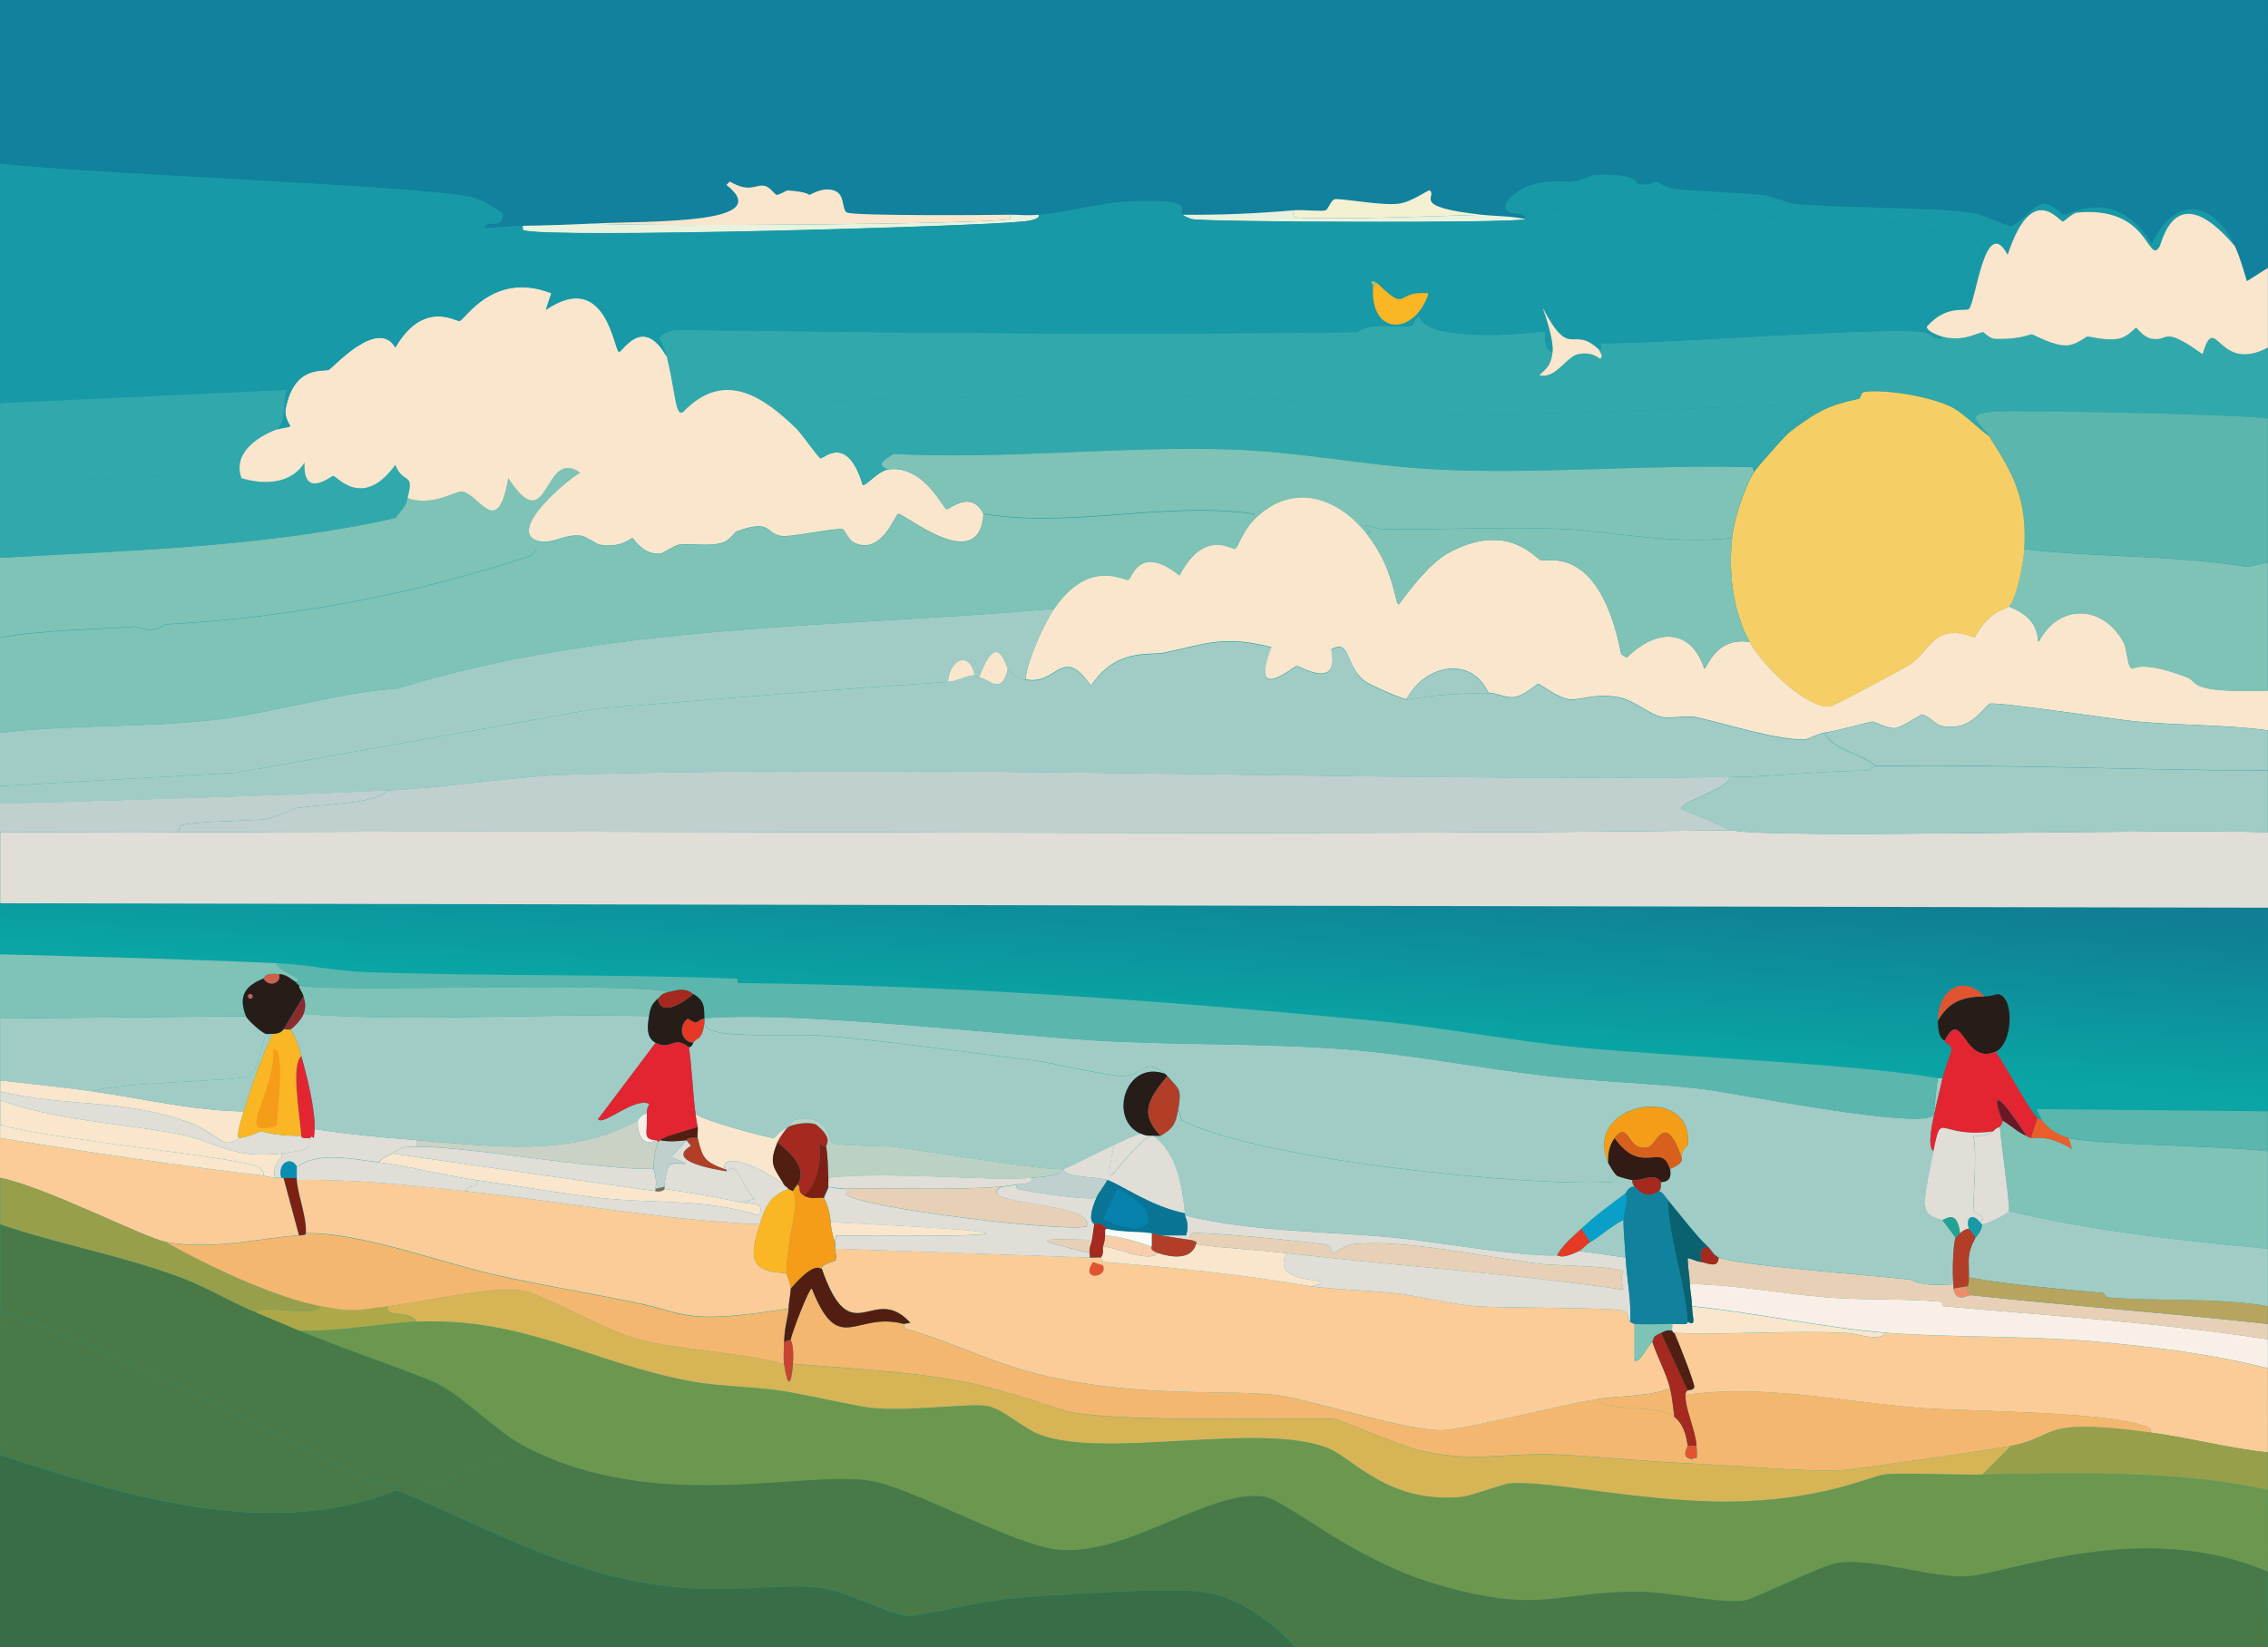 <?xml version="1.0" encoding="UTF-8"?>
<svg id="Ebene_2" data-name="Ebene 2" xmlns="http://www.w3.org/2000/svg" xmlns:xlink="http://www.w3.org/1999/xlink" viewBox="0 0 230.06 167.15"><rect x="0" y="0" width="230.06" height="167.15" fill="#333333" stroke="none"/>
  <defs>
    <style>
      .cls-1 {
        fill: #cad1c5;
      }

      .cls-1, .cls-2, .cls-3, .cls-4, .cls-5, .cls-6, .cls-7, .cls-8, .cls-9, .cls-10, .cls-11, .cls-12, .cls-13, .cls-14, .cls-15, .cls-16, .cls-17, .cls-18, .cls-19, .cls-20, .cls-21, .cls-22, .cls-23, .cls-24, .cls-25, .cls-26, .cls-27, .cls-28, .cls-29, .cls-30, .cls-31, .cls-32, .cls-33, .cls-34, .cls-35, .cls-36, .cls-37, .cls-38, .cls-39, .cls-40, .cls-41, .cls-42, .cls-43, .cls-44, .cls-45, .cls-46, .cls-47, .cls-48, .cls-49, .cls-50, .cls-51, .cls-52, .cls-53, .cls-54, .cls-55, .cls-56 {
        stroke-width: 0px;
      }

      .cls-2 {
        fill: #979f4b;
      }

      .cls-3 {
        fill: #22a392;
      }

      .cls-4 {
        fill: #7fc2b6;
      }

      .cls-5 {
        fill: #487947;
      }

      .cls-6 {
        fill: #8c2a2e;
      }

      .cls-7 {
        fill: #a3be79;
      }

      .cls-8 {
        fill: #fab624;
      }

      .cls-9 {
        fill: #6a1826;
      }

      .cls-10 {
        fill: #a1ccc5;
      }

      .cls-11 {
        fill: #341a14;
      }

      .cls-12 {
        fill: #e53926;
      }

      .cls-13 {
        fill: #f9fbf7;
      }

      .cls-14 {
        fill: #f9efe7;
      }

      .cls-15 {
        fill: #a5291e;
      }

      .cls-16 {
        fill: #aea847;
      }

      .cls-17 {
        fill: #d7b455;
      }

      .cls-18 {
        fill: #f59c19;
      }

      .cls-19 {
        fill: #d95f1c;
      }

      .cls-20 {
        fill: #5bb6ae;
      }

      .cls-21 {
        fill: #b23e27;
      }

      .cls-22 {
        fill: #f18c69;
      }

      .cls-23 {
        fill: #eb5e2a;
      }

      .cls-24 {
        fill: #12819d;
      }

      .cls-25 {
        fill: #bb6161;
      }

      .cls-26 {
        fill: #f5cf65;
      }

      .cls-27 {
        fill: #c74432;
      }

      .cls-28 {
        fill: #f9e6cd;
      }

      .cls-29 {
        fill: #f4f0d2;
      }

      .cls-30 {
        fill: #0a9fc9;
      }

      .cls-31 {
        fill: #e05530;
      }

      .cls-32 {
        fill: #fbcc97;
      }

      .cls-33 {
        fill: #1899a7;
      }

      .cls-34 {
        fill: #271d18;
      }

      .cls-35 {
        fill: url(#Unbenannter_Verlauf_657);
      }

      .cls-36 {
        fill: #0a616f;
      }

      .cls-37 {
        fill: #31a8ab;
      }

      .cls-38 {
        fill: #e22531;
      }

      .cls-39 {
        fill: #521e12;
      }

      .cls-40 {
        fill: #0682ad;
      }

      .cls-41 {
        fill: #bbd1c3;
      }

      .cls-42 {
        fill: #097495;
      }

      .cls-43 {
        fill: #e1ddd7;
      }

      .cls-44 {
        fill: #0b8db2;
      }

      .cls-45 {
        fill: #e8d0b6;
      }

      .cls-46 {
        fill: #7e1f13;
      }

      .cls-47 {
        fill: #b6a45f;
      }

      .cls-48 {
        fill: #846658;
      }

      .cls-49 {
        fill: #386e47;
      }

      .cls-50 {
        fill: #e8f2de;
      }

      .cls-51 {
        fill: #cc6048;
      }

      .cls-52 {
        fill: #6c974e;
      }

      .cls-53 {
        fill: #f4b770;
      }

      .cls-54 {
        fill: #bfd0ce;
      }

      .cls-55 {
        fill: #f8cdac;
      }

      .cls-56 {
        fill: url(#Unbenannter_Verlauf_657-2);
      }
    </style>
    <linearGradient id="Unbenannter_Verlauf_657" data-name="Unbenannter Verlauf 657" x1="116.22" y1="-379.95" x2="115.01" y2="-362.47" gradientTransform="translate(-.05 2842.92) scale(1 7.59)" gradientUnits="userSpaceOnUse">
      <stop offset="0" stop-color="#107e94"/>
      <stop offset="1" stop-color="#0aa5a4"/>
    </linearGradient>
    <linearGradient id="Unbenannter_Verlauf_657-2" data-name="Unbenannter Verlauf 657" x1="116.14" y1="86.17" x2="114.93" y2="103.65" gradientTransform="matrix(1,0,0,1,0,0)" xlink:href="#Unbenannter_Verlauf_657"/>
  </defs>
  <g id="Ebene_1-2" data-name="Ebene 1">
    <g>
      <g id="Background">
        <rect class="cls-35" width="230.06" height="167.15"/>
        <path class="cls-56" d="M230.05,92.11c0,6.89,0,13.78,0,20.67l-23.48-.22c.18.28.4.89.56,1.12-.12-.03-.43-.21-.45-.22-.95-.95-3.12-5.16-4.27-6.74,1.71-.74,1.96-5.42.34-5.84-.23-.06-.61.21-1.46.22-2.25-2.29-4.7-.68-4.72,2.47-.01,1.95.64,1.92.67,2.02.21.61.65.18.67,1.01,0,.15-.78,2.16-.9,2.81-.15-.01-.31.03-.45,0-7.58-1.45-27.08-2.22-36.51-3.15-6.89-.68-13.77-2.04-20.67-2.7-21.45-2.04-42.91-3.62-64.47-3.82-.17,0-.05-.44-.22-.45-12.59-.49-25.16-.22-37.74-.67-2.94-.11-5.94-.77-8.87-.9-9.36-.42-18.72-.65-28.08-.9,0-1.72,0-3.44,0-5.17q115.02.22,230.04.45Z"/>
        <path class="cls-52" d="M201.07,149.62c9.36-.17,19.92-.45,28.98,1.57-.01,2.77.03,5.54,0,8.31-12.67-5.46-26.2.15-30.44.45-3.5.25-9.44-1.88-13.25-1.35-1.56.22-8.46,3.68-9.44,3.82-2.43.33-7.66-.88-10.56-.9-8.73-.06-10.14,2.45-21.12-.9-8.33-2.54-14.88-8.47-17.07-8.76-5.58-.75-13.87,6.12-20.89,5.39-4.42-.46-14.74-6.25-18.87-6.96-6.85-1.18-21.72,3.38-34.93-3.37-3.08-1.57-6.08-4.93-9.1-6.51-1.52-.8-9.42-3.47-14.04-5.39,4,.15,7.94-.72,11.91-.9,10.95-.48,17.74,4.18,27.97,6.07,2.52.46,6.16.53,8.76.9,2.62.37,8.02,1.67,9.66,1.8,4,.32,9.66-.52,11.46-.22,1.65.27,3.69,2.29,5.39,2.92,6.75,2.51,22.31-1.36,29.2,1.35,2.56,1.01,6.16,5.73,13.7,4.94.76-.08,4.1-1.28,4.72-1.35,3.95-.4,14.59,2.19,24.04,1.8,8.19-.34,12.69-2.53,13.93-2.7,1.65-.22,7.18.05,10,0Z"/>
        <path class="cls-5" d="M230.05,159.5c-.03,2.55.02,5.09,0,7.64-32.87.01-65.75-.01-98.62,0-2.37-2.6-5.76-5.1-9.32-5.62-3.43-.49-15.45.3-19.54.67-2.85.26-9.81,1.82-10.33,1.8-1.78-.07-6.29-2.6-9.21-2.92-4.6-.51-9.53.88-17.52-.45-8.48-1.41-16.32-5.61-24.15-8.99l12.13-4.72c13.21,6.75,28.09,2.19,34.93,3.37,4.13.71,14.45,6.51,18.87,6.96,7.03.73,15.31-6.14,20.89-5.39,2.2.29,8.74,6.22,17.07,8.76,10.98,3.35,12.39.84,21.12.9,2.9.02,8.13,1.23,10.56.9.98-.13,7.87-3.6,9.44-3.82,3.81-.54,9.75,1.6,13.25,1.35,4.24-.3,17.77-5.91,30.44-.45Z"/>
        <path class="cls-49" d="M40.22,151.19c.36.15.77.3,1.12.45,7.83,3.37,15.67,7.58,24.15,8.99,8,1.32,12.92-.06,17.52.45,2.92.32,7.43,2.86,9.21,2.92.53.02,7.48-1.54,10.33-1.8,4.09-.37,16.11-1.17,19.54-.67,3.56.51,6.96,3.02,9.32,5.62-43.81.02-87.61-.01-131.42,0-.02-6.51.03-13.03,0-19.54,12.55,4.11,27.32,8.81,40.21,3.59Z"/>
        <path class="cls-5" d="M26.07,133.22c1.42.57,2.85,1.21,4.27,1.8,4.62,1.92,12.52,4.59,14.04,5.39,3.01,1.59,6.02,4.94,9.1,6.51l-12.13,4.72c-.36-.15-.77-.29-1.12-.45-.03-.01.09-.36-.11-.45-.1-.05-.43.36-2.25-.45-12.7-5.66-24.67-12.87-37.85-17.3,0-2.92,0-5.84,0-8.76,5.98,2.04,12.4,3.18,18.31,5.39,2.66.99,5.11,2.53,7.75,3.59Z"/>
        <path class="cls-32" d="M191.41,135.24c6.26.5,14.21.27,21.23.9,5.84.53,11.74,1.25,17.41,2.7,0,2.85.01,5.69,0,8.54-4.01-.43-7.92-1.48-11.91-2.02,0-.16.07-.35-.11-.45-3.15-1.71-18.3-1.68-22.91-2.02-8.03-.59-15.99-2.49-24.15-1.35.05-.5.19-.33.22-.45.01-.04.6.02.67-.34.07-.34-1.67-4.74-2.02-5.5,5.78.22,11.64-.27,17.41,0,1.29.06,3.12.94,4.16,0Z"/>
        <path class="cls-5" d="M40.22,151.19c-12.89,5.22-27.66.51-40.21-3.59-.02-4.87,0-9.73,0-14.6,13.18,4.43,25.16,11.64,37.85,17.3,1.82.81,2.14.4,2.25.45.2.09.08.44.11.45Z"/>
        <path class="cls-4" d="M205.56,115.25s-.1.03.45.22c.33.12,1.6-.47,4.16,1.12l-.34-1.12c3.02.72,15.52.76,20.22,1.35,0,3.29,0,6.59,0,9.88-8.81-.8-17.66-1.78-26.28-3.82.17-.5-.85-7.19-.9-8.54,0-.21.33-.3.22-.67.77.41,1.71,1.32,2.47,1.57Z"/>
        <path class="cls-10" d="M230.05,126.7c0,1.95,0,3.89,0,5.84-5.08-.92-11.2-.45-16.29-.9-.1,0-.35-.44-.45-.45-4.51-.42-9.08-.78-13.59-1.57.03-1.93-.25-2.27.67-4.04.07-.13.6-.55.67-1.35.34.06,2.59-1.01,2.7-1.35,8.63,2.04,17.47,3.02,26.28,3.82Z"/>
        <path class="cls-32" d="M26.74,119.29c.35.04.6.17,1.12.22.22.02.45,0,.67,0,.07,0,.15,0,.22,0l1.57,5.84c-3.1.11-8.65,1.57-13.48.67-2.22-.41-12.2-5.58-16.85-6.51,0-1.35,0-2.7,0-4.04,8.9,1.42,17.78,2.77,26.73,3.82Z"/>
        <path class="cls-10" d="M24.95,103.11c.16.41,1.63,1.69,2.02,1.8-.39,1.01-.82,3.7-1.68,4.27-.79.53-13.6.61-15.84,1.57-3.13-.44-6.29-.77-9.44-1.12,0-2.1,0-4.19,0-6.29l24.94-.22Z"/>
        <path class="cls-4" d="M28.09,97.72c-.05.49,1.3,1.04,2.13,1.57.25.16-.24.37-.11.45-.66-.41-.95-.81-1.8-.9-1.64-.17-1.49.42-1.57.45-1.78.7-2.64,1.69-1.8,3.82L0,103.34c0-2.17,0-4.34,0-6.51,9.36.25,18.73.48,28.08.9Z"/>
        <path class="cls-14" d="M230.05,135.91c0,.97,0,1.95,0,2.92-5.67-1.45-11.57-2.17-17.41-2.7-7.02-.63-14.97-.4-21.23-.9-6.28-.5-13.39-2.06-19.77-2.7-.02-.79-.19-1.48-.22-2.25,4.63.07,9.21.97,13.82,1.35,3.8.31,7.83.1,11.68.45.18.02.05.43.22.45,10.99.99,22,1.67,32.91,3.37Z"/>
        <path class="cls-2" d="M218.14,145.35c3.99.54,7.9,1.59,11.91,2.02,0,1.27,0,2.55,0,3.82-9.06-2.02-19.62-1.74-28.98-1.57l2.92-2.92c4.94-.96,2.65-2.91,14.15-1.35Z"/>
        <path class="cls-45" d="M172.54,128.05c.62.07,1.75.73,1.8-.45,1.81.8,15.98,1.83,19.43,2.25.22.03,1.08.75,4.38.45.02.14-.01.3,0,.45.32,1.53,1.37.63,1.8.67,10.02,1.09,20.08,1.81,30.1,2.92,0,.52,0,1.05,0,1.57-10.92-1.7-21.92-2.38-32.91-3.37-.18-.02-.05-.43-.22-.45-3.85-.35-7.88-.14-11.68-.45-4.61-.37-9.18-1.27-13.82-1.35-.04-.88-.2-1.71-.22-2.58.09-.16.76.27,1.35.34Z"/>
        <path class="cls-2" d="M16.86,126.03c4.17,2.4,11.13,5.68,15.73,6.51-.73,1.27-6.11-.33-6.51.67-2.64-1.06-5.09-2.6-7.75-3.59-5.91-2.21-12.33-3.35-18.31-5.39,0-1.57,0-3.15,0-4.72,4.65.93,14.63,6.1,16.85,6.51Z"/>
        <path class="cls-20" d="M230.05,112.77c0,1.35,0,2.7,0,4.04-4.7-.59-17.2-.63-20.22-1.35-1.03-.24-2.08-.93-2.7-1.8-.16-.23-.38-.85-.56-1.12l23.48.22Z"/>
        <path class="cls-28" d="M28.54,117.04c.34.54-.92.56-.67,2.47-.52-.06-.78-.18-1.12-.22.08-.32-.34-.8-.56-.9-2.15-1-21.42-2.81-26.17-4.27,0-.82,0-1.65,0-2.47,5.81,2.03,11.9,2.29,17.86,3.37,4.07.74,5.49,2.61,10.67,2.02Z"/>
        <path class="cls-43" d="M24.27,115.47c1.47-.24,2.02-.67,2.13-.67.22-.02,1.51.48,4.16.45.05,0-.13.34.9.22-.4.71.96,1.13-2.92,1.57-5.18.59-6.6-1.28-10.67-2.02-5.96-1.08-12.05-1.34-17.86-3.37,0-.3,0-.6,0-.9,7.12,1.65,12.12.66,19.21,3.15,1.33.47,3.39,1.98,3.59,2.02.74.14,1.38-.44,1.46-.45Z"/>
        <path class="cls-47" d="M230.05,132.54c0,.6,0,1.2,0,1.8-10.02-1.11-20.08-1.84-30.1-2.92-.22-.4-.46.01-.45-.9,0-.05.21.26.22-.9,4.51.8,9.08,1.16,13.59,1.57.1,0,.35.44.45.45,5.09.45,11.21-.03,16.29.9Z"/>
        <path class="cls-28" d="M9.45,110.75c5.07.71,10.17,1.95,15.28,2.02-.32,1.04-.81,2.6-.45,2.7-.08.01-.72.59-1.46.45-.2-.04-2.26-1.55-3.59-2.02-7.08-2.49-12.09-1.5-19.21-3.15,0-.37,0-.75,0-1.12,3.14.36,6.31.68,9.44,1.12Z"/>
        <path class="cls-28" d="M26.74,119.29c-8.95-1.05-17.84-2.4-26.73-3.82,0-.45,0-.9,0-1.35,4.75,1.45,24.02,3.27,26.17,4.27.22.1.64.58.56.9Z"/>
        <path class="cls-10" d="M196.58,109.4c.14.03.3-.01.45,0-.41,2.16-1.87,6.78-.9,7.41-1.26,6.11-1.28,6.34.9,6.96l1.35,1.8c-.29.71-.35,3.92-.22,4.72-3.3.3-4.16-.42-4.38-.45-3.46-.41-17.62-1.45-19.43-2.25-.54-.24-.73-.77-1.12-1.12-1.05-.93-2.93-3.4-4.04-4.72-.27-.32-.46-.75-.9-.9.28-.2.16-.81.22-.9.06-.08,1.19.13.9-1.35,1.74-.71,1.08-1.25,1.12-1.35.48-1.16.67-.95.67-1.01.76-6.41-10.7-4.46-8.09,1.68.13.31.69,1.21.9,1.35.17.33-.51.67-.56.67-8.11.47-35.53-2.16-43.58-6.29l-.34-1.12c.35-2.09.12-1.97-1.12-3.37-.03-.03-.21-.21-.22-.22-2.05-1.67-2.29,0-3.93.22-1.34.19-7.39-1.33-9.44-1.57-6.46-.78-14.65-1.95-20.89-2.47-4.48-.38-12.44.52-12.47-1.35.02-.15,0-.3,0-.45,9.14-.78,29.37,1.62,39.65,2.25,8.44.51,16.96.24,25.39.9,6.83.53,13.64,1.92,20.44,2.7,5.28.6,10.69.72,15.95,1.35,2.71.32,22.51,4.25,23.25,2.58.08-.17.23-2.83.45-3.71Z"/>
        <path class="cls-20" d="M196.58,109.4c-.22.88-.37,3.54-.45,3.71-.74,1.67-20.54-2.26-23.25-2.58-5.26-.63-10.67-.75-15.95-1.35-6.81-.77-13.61-2.17-20.44-2.7-8.42-.65-16.95-.39-25.39-.9-10.28-.62-30.51-3.03-39.65-2.25-.03-1.14.04-1.78-1.12-2.47-.82-.67-1.56-.45-2.47-.22-4.83-1.05-35.81.11-37.52-.67-.31-.14-.21-.22-.22-.22-.13-.08.36-.29.11-.45-.83-.54-2.18-1.08-2.13-1.57,2.94.13,5.93.79,8.87.9,12.58.45,25.15.19,37.74.67.17,0,.05.44.22.45,21.57.2,43.02,1.78,64.47,3.82,6.9.66,13.77,2.02,20.67,2.7,9.43.93,28.93,1.7,36.51,3.15Z"/>
        <path class="cls-17" d="M79.54,138.38c.36,2.36.7,2.44.9,0,5.71.49,11.54.75,17.19,1.8,4.56.85,9.91,2.92,11.23,3.15,6.65,1.12,24.56.41,26.51.67.76.1,6.65,2.7,8.54,3.15,5.67,1.35,8.68.2,14.15.45,4.54.21,9.02.73,13.59.9,4.63.17,11.28.88,15.16.67,1.35-.07,15.14-2.08,17.19-2.47l-2.92,2.92c-2.81.05-8.34-.22-10,0-1.24.17-5.74,2.35-13.93,2.7-9.45.4-20.09-2.2-24.04-1.8-.61.06-3.95,1.27-4.72,1.35-7.54.79-11.14-3.93-13.7-4.94-6.89-2.71-22.46,1.16-29.2-1.35-1.7-.63-3.74-2.65-5.39-2.92-1.8-.3-7.46.54-11.46.22-1.64-.13-7.04-1.43-9.66-1.8-2.6-.37-6.25-.44-8.76-.9-10.23-1.88-17.02-6.55-27.97-6.07-.67-1.24-3.23-.32-2.92-1.57,3.78-.44,10.24-2.1,13.82-1.57,1.8.27,8.28,4.06,11.68,4.94,3.92,1.02,10.38,1.3,14.71,2.47Z"/>
        <path class="cls-16" d="M39.32,132.54c-.31,1.26,2.25.33,2.92,1.57-3.97.17-7.91,1.05-11.91.9-1.42-.59-2.85-1.22-4.27-1.8.41-1,5.78.6,6.51-.67,3.62.66,3.39.39,6.74,0Z"/>
        <path class="cls-53" d="M218.14,145.35c-11.51-1.56-9.21.39-14.15,1.35-2.04.4-15.84,2.4-17.19,2.47-3.89.2-10.53-.5-15.16-.67.01-.19-.02-.43,0-.45.39-.37.58.59.45-1.35-.11-1.6-1.24-3.93-1.12-5.17,8.16-1.14,16.12.75,24.15,1.35,4.62.34,19.77.31,22.91,2.02.18.1.11.29.11.45Z"/>
        <path class="cls-28" d="M191.41,135.24c-1.04.94-2.86.06-4.16,0-5.77-.27-11.63.22-17.41,0,0-.01-.13.09-.22-.22-.05-.17.03-.46,0-.67.84-.05,1.59.16,1.57-.22.94.48.48-.31.45-1.57,6.38.64,13.49,2.19,19.77,2.7Z"/>
        <path class="cls-53" d="M79.98,132.77c-.01.69-.42,1.86-.45,3.37-.01.66-.08,1.71,0,2.25-4.34-1.17-10.8-1.45-14.71-2.47-3.4-.89-9.88-4.68-11.68-4.94-3.57-.53-10.03,1.13-13.82,1.57-3.35.39-3.12.66-6.74,0-4.59-.84-11.55-4.12-15.73-6.51,4.83.9,10.38-.56,13.48-.67.89-.03.64-.22.67-.22,5.56-.1,13.86,3.04,19.43,4.27,4.53,1,9.15,1.77,13.7,2.7,5.66,1.15,5.1,2.38,15.84.67Z"/>
        <path class="cls-43" d="M42.24,115.69v.67c-1.31.02-1.22-.09-2.47.67-.46.28-1.05.45-1.35.9-2.66-.33-6.07-1.13-8.31.45-.55-1.12-2.01-.4-1.57,1.12-.22,0-.45.02-.67,0-.25-1.92,1.02-1.93.67-2.47,3.88-.44,2.52-.86,2.92-1.57.3-.54.37.79.45-.9,3.45.53,6.85.87,10.33,1.12Z"/>
        <path class="cls-46" d="M30.11,119.51c0,.07,0,.15,0,.22.03,1.32,1.04,3.84.9,5.39-.04,0,.22.19-.67.22l-1.57-5.84h1.35Z"/>
        <path class="cls-44" d="M30.11,118.39c0,.37,0,.75,0,1.12h-1.35c-.07,0-.15,0-.22,0-.43-1.52,1.02-2.24,1.57-1.12Z"/>
        <path class="cls-10" d="M27.64,104.91c-1.16,2.45-2.13,5.27-2.92,7.86-5.11-.07-10.2-1.31-15.28-2.02,2.23-.96,15.05-1.05,15.84-1.57.86-.57,1.3-3.26,1.68-4.27.17.04.46,0,.67,0Z"/>
        <path class="cls-10" d="M118.18,108.96c-4.08-1.46-5.77,4.65-2.47,6.07-.95.28-1.8.73-2.7,1.12-.93.4-4.88,2.43-5.17,2.47-.07.01-.15,0-.22,0-1.71.17-13.79-1.86-16.96-2.25-1.01-.12-5.82-.06-6.29-.45-.2-.16-.32-3.09-3.82-2.25-.21.05-.52.66-.56.67-.97.45-1.37,1.11-1.46,1.12-.42.05-7.37-1.79-7.98-2.47-.3-2.28-.34-4.48-.67-6.74.27-.02.35-.25.45-.45.3-.56.91-.17,1.12-2.02.03,1.87,7.99.97,12.47,1.35,6.24.52,14.43,1.69,20.89,2.47,2.04.25,8.09,1.76,9.44,1.57,1.64-.23,1.88-1.89,3.93-.22Z"/>
        <path class="cls-10" d="M164,119.29c.2.12,1.33.42,1.57.45-.04.23.09.51.22.67-.59-.08-.85.64-.9.67-1.59,1.19-3.03,2.22-4.49,3.59-.91.86-1.84,1.57-2.47,2.7-3.7.17-12.13-1.38-16.51-1.8-7.06-.67-14.24-.55-21.23-2.25,0-.07,0-.15,0-.22-.28-2.86-.79-6.03-3.15-7.86.22-.02.45.01.67,0,1.32-.73,1.57-1.34,1.8-2.7l.34,1.12c8.05,4.13,35.47,6.76,43.58,6.29.05,0,.73-.35.56-.67Z"/>
        <path class="cls-4" d="M67.85,100.64c-.71.17-.66.22-1.12.67-.66.64-.76.9-.9,1.8-11.68-.33-23.4.62-35.05-.22.25-.74.21-1.08,0-1.8-.16-.57-.43-.66-.45-1.12,1.71.78,32.68-.38,37.52.67Z"/>
        <path class="cls-53" d="M91.67,134.34s-.08.39.11.45c5.81,1.68,9.48,4.06,17.07,5.39,8.62,1.51,15.97.86,20.44,1.35,3.28.36,12.92,3.59,16.85,3.59,2.23,0,12.06-2.55,15.84-3.15.88,1.43,5.95.35,7.86,1.8.9.69,1.19,1.83,1.35,2.92.01.1-.79,1.24.45,1.35-.02.02.01.26,0,.45-4.57-.17-9.05-.69-13.59-.9-5.48-.25-8.48.9-14.15-.45-1.89-.45-7.78-3.04-8.54-3.15-1.94-.26-19.86.44-26.51-.67-1.32-.22-6.68-2.3-11.23-3.15-5.64-1.05-11.48-1.31-17.19-1.8.15-1.89-.24-2.35-.22-2.47.08-.61,1.83-5.17,2.13-5.17,2.75,6.99,4.38,2.31,9.32,3.59Z"/>
        <path class="cls-32" d="M110.54,127.6c.37.02.75-.03,1.12,0,.03,0,.16.44.34.45,7.04.57,14.03,1.25,21,2.47,3.11.39,5.04.35,8.2.67,2.8.29,5.71,1.11,8.54,1.35,2.4.2,13.8.1,14.83.45.87.29.34.85.79,1.12.13.08.29.18.45.22v3.71c.46.37,1.19-1.26,1.8-1.91.52,1.58,1.38,3.1,1.8,4.72-2.12.88-4.99.74-7.41,1.12-3.77.59-13.61,3.15-15.84,3.15-3.92,0-13.57-3.24-16.85-3.59-4.48-.49-11.82.16-20.44-1.35-7.59-1.33-11.26-3.72-17.07-5.39-.19-.06-.09-.44-.11-.45l.67-.11c-3.79-4.18-5.97,3.21-8.99-5.5.07-.04-.38-.3,1.35-.79.24-.49.01-.7,0-1.24q12.92.45,25.83.9Z"/>
        <path class="cls-53" d="M169.84,143.78c-1.91-1.45-6.98-.37-7.86-1.8,2.43-.38,5.29-.24,7.41-1.12.24.94.31,1.96.45,2.92Z"/>
        <path class="cls-32" d="M47.19,120.86c9.97,1.06,19.84,2.92,29.88,3.37-1,3.27-1.18,4.83,2.7,4.94,0,.11.47,1.16.45,1.57-.03.72-.21,1.28-.22,2.02-10.74,1.71-10.18.47-15.84-.67-4.55-.92-9.17-1.7-13.7-2.7-5.58-1.23-13.87-4.37-19.43-4.27.14-1.56-.87-4.07-.9-5.39,5.72-.1,11.4.52,17.07,1.12Z"/>
        <path class="cls-10" d="M65.83,103.11c-.13.84-.37,2.14.67,2.7l-5.84,7.75c.51.73,3.62-2.22,5.17-1.57.09.13-.26.33-.22,1.01-.48.05-.85.65-.9.67-6.85,3.86-14.88,2.58-22.46,2.02-3.48-.26-6.89-.59-10.33-1.12.09-1.95-.79-5.47-1.35-7.41-.29-1.02-.47-1.82-1.12-2.7.45-.26,1.21-1.16,1.35-1.57,11.65.85,23.36-.1,35.05.22Z"/>
        <path class="cls-28" d="M66.51,120.86c.78.11.85-.23.9-.22,2.1.29,5.63.88,7.64,1.35.85.2,2.79-.08,1.91,1.35-5.23-1.75-10.8-1.18-16.17-1.8-4.15-.47-8.32-1.23-12.47-1.8-3.3-.46-6.58-1.38-9.88-1.8.29-.45.89-.62,1.35-.9,8.91,1.28,17.82,2.58,26.73,3.82Z"/>
        <path class="cls-1" d="M64.71,113.67c-.09,1.16.37,2.79,1.8,2.02.17.02.25.03.22.22-.27.56-.45,2.09-.45,2.7-6.79.02-18.66-2.32-24.04-2.25v-.67c7.58.56,15.62,1.83,22.46-2.02Z"/>
        <path class="cls-43" d="M42.24,116.37c5.38-.07,17.25,2.26,24.04,2.25,0,.1.38.63.22,2.02v.22c-8.92-1.24-17.82-2.54-26.73-3.82,1.25-.76,1.16-.66,2.47-.67Z"/>
        <path class="cls-43" d="M38.42,117.94c3.3.41,6.59,1.34,9.88,1.8.22,1.13-.8.27-1.12,1.12-5.68-.6-11.35-1.23-17.07-1.12,0-.07,0-.15,0-.22,0-.37,0-.75,0-1.12,2.25-1.58,5.65-.78,8.31-.45Z"/>
        <path class="cls-41" d="M107.62,118.61c.13.66-1.65.77-2.92.9-4.06.41-14.29-.7-20.67,0-.06-1.12-.04-2.02-.22-3.15-.06-.37.76-.77-1.01-2.25-.71-.31-2.17-.11-2.81.22.04-.02.35-.62.56-.67,3.49-.84,3.62,2.08,3.82,2.25.47.39,5.28.33,6.29.45,3.17.39,15.25,2.42,16.96,2.25Z"/>
        <path class="cls-28" d="M79.98,114.35c-.26.14-.96,1.17-1.12,1.57-.91,2.22-.38,2.49.67,4.27-1.99-1.49-6.13-3.55-6.07-1.57-2.05-.75-2.2-1.15-2.7-3.15-.08-.31.07-.8,0-1.12-.09-.44-.17-.9-.22-1.35.6.68,7.56,2.52,7.98,2.47.09-.01.49-.67,1.46-1.12Z"/>
        <path class="cls-54" d="M112.33,119.74c-.26.51-.94,1.36-1.12,1.8-1.04.3-7.55-.75-7.98-.9-.18-.06-.11-.3-.11-.45.55-.08,1.69-.02,1.57-.67,1.27-.13,3.05-.24,2.92-.9.07,0,.15.01.22,0,.17.95,3.16.69,4.49,1.12Z"/>
        <path class="cls-43" d="M157.94,127.38c.26-.01.36.45,2.25-.45l4.72.67c.1,2.16.6,4.33.45,6.51-.44-.27.09-.83-.79-1.12-1.03-.35-12.43-.25-14.83-.45-2.82-.23-5.74-1.06-8.54-1.35-3.16-.32-5.09-.28-8.2-.67,4.03-1.09-4.5.25-2.47-3.37,11.36,1.31,22.88,2.06,34.15,3.71-.43-1.73.04-1.72,0-1.8-.33-.58-7.1-.66-8.2-.79-5.55-.65-14.22-2.61-19.32-2.02-.49.06-1.91.92-2.02.9-.12-.02.09-.75-.9-.9-2.18-.32-11.83-1.27-13.25-1.12-.16.02-.42.46-.34.67-1.01-.15-1.9-.27-2.92-.45h2.58c.38-1.16-.1-1.92-.11-2.02,6.99,1.7,14.17,1.57,21.23,2.25,4.38.42,12.81,1.96,16.51,1.8Z"/>
        <path class="cls-10" d="M164.9,127.6l-4.72-.67c.25-.12.8-.71,1.12-.9,1.13-.67,2.16-1.66,3.37-2.25,0,1.19.17,2.6.22,3.82Z"/>
        <path class="cls-43" d="M103.12,120.19c0,.15-.06.39.11.45.42.15,6.94,1.2,7.98.9-1.06,2.53-.21,2.53-.22,2.7-.05.5-.15,1.06-.22,1.57-5.85-.13-6.17-.15-.22,1.35v.45q-12.92-.45-25.83-.9c0-.22.02-.45,0-.67l.11-.67c21.47.2,19.14-.42-.56-1.35-.16-1.67-.67-2.34-.67-2.47,0-.13.46-.99.45-1.12.31.11,1.59.23,1.8.22.02.23-.04.51,0,.56,1.11,1.25,21.25,3.79,24.37,3.26.96-2.59-11.71-2.15-8.65-4.04.44-.03,1.1-.16,1.57-.22Z"/>
        <path class="cls-28" d="M130.53,127.15c-2.03,3.62,6.5,2.28,2.47,3.37-6.98-1.22-13.96-1.9-21-2.47-.17-.01-.31-.45-.34-.45.35-.42.15-.76.22-1.12,1.52.12,4.67,1.67,5.62.67,1.26.41,3.3.76,3.82-.9,3.07.44,6.15.54,9.21.9Z"/>
        <path class="cls-43" d="M79.54,120.19c.18.3.26.15.45.45-1.86.66-2.4,1.88-2.92,3.59-10.04-.45-19.91-2.31-29.88-3.37.33-.85,1.34,0,1.12-1.12,4.14.57,8.32,1.32,12.47,1.8,5.38.61,10.94.04,16.17,1.8.88-1.43-1.05-1.15-1.91-1.35l1.57-.34c-.85-.51-1.59-2.83-2.13-3.03-.41-.15-.63.25-.79.22.02-.26-.14-.2-.22-.22-.07-1.97,4.08.08,6.07,1.57Z"/>
        <path class="cls-43" d="M73.69,118.84c.15.03.38-.37.79-.22.55.2,1.28,2.52,2.13,3.03l-1.57.34c-2.01-.47-5.53-1.06-7.64-1.35v-.22c.02-.52.21-1.79.45-2.13.44-.64,3.44.42.22-.9l1.57-1.68.45.56c-2.66,1.57,2.41,2.38,3.59,2.58Z"/>
        <path class="cls-43" d="M104.7,119.51c.11.66-1.02.6-1.57.67-.47.07-1.13.19-1.57.22-5.22.41-10.5.08-15.73.22-.2,0-1.49-.12-1.8-.22-.02-.3.02-.6,0-.9,6.38-.7,16.61.41,20.67,0Z"/>
        <path class="cls-45" d="M130.53,127.15c-3.06-.35-6.14-.46-9.21-.9-.05,0,.38-.29-.67-.45-.09-.22.18-.66.34-.67,1.42-.14,11.08.8,13.25,1.12.98.15.78.88.9.9.11.02,1.53-.84,2.02-.9,5.1-.59,13.77,1.37,19.32,2.02,1.1.13,7.87.21,8.2.79.04.08-.43.07,0,1.8-11.27-1.64-22.78-2.39-34.15-3.71Z"/>
        <path class="cls-45" d="M101.55,120.41c-3.06,1.89,9.61,1.45,8.65,4.04-3.12.53-23.27-2-24.37-3.26-.04-.05.02-.34,0-.56,5.23-.15,10.51.19,15.73-.22Z"/>
        <path class="cls-28" d="M84.7,126.03c0-.1-.32-.68-.45-2.02,19.7.93,22.03,1.55.56,1.35l-.11.67Z"/>
        <path class="cls-45" d="M110.76,125.8c-.06.46-.34.84-.22,1.35-5.95-1.5-5.63-1.48.22-1.35Z"/>
        <path class="cls-55" d="M116.83,126.48s-.32.35.67.67c-.95,1-4.09-.55-5.62-.67.03-.14.15-.26.22-1.12,1.62.09,3.19.63,4.72,1.12Z"/>
      </g>
      <g>
        <g>
          <g>
            <path class="cls-34" d="M202.42,106.71c-3.31,1.44-3.32-4.67-5.17-1.12-.04-.1-.69-.07-.67-2.02,1.09-1.96,2.55-2.43,4.72-2.47.85-.01,1.23-.29,1.46-.22,1.62.42,1.38,5.1-.34,5.84Z"/>
            <path class="cls-31" d="M201.3,101.09c-2.17.04-3.63.51-4.72,2.47.02-3.15,2.47-4.76,4.72-2.47Z"/>
          </g>
          <path class="cls-21" d="M199.72,124.68c.02.05.6.64.67.9-.93,1.77-.64,2.11-.67,4.04-.02,1.15-.22.85-.22.9l-1.35.22c-.01-.15.02-.31,0-.45-.13-.8-.06-4.01.22-4.72.01-.03.35-.34.45-.45.19-.19.59-.49.9-.45Z"/>
          <path class="cls-33" d="M200.85,124.01l.22.22c-.08.8-.61,1.22-.67,1.35-.07-.26-.66-.85-.67-.9-.41-1.19.43-1.63,1.12-.67Z"/>
          <path class="cls-22" d="M199.5,130.52c0,.91.23.5.45.9-.42-.05-1.47.85-1.8-.67l1.35-.22Z"/>
          <g>
            <g>
              <path class="cls-38" d="M202.42,106.71c1.15,1.58,3.32,5.79,4.27,6.74l-.67,2.02c-.55-.2-.43-.22-.45-.22-.95-1.44-4.22-6.34-2.47-1.57.11.37-.23.47-.22.67-.55.18-.64.43-.67.45-5.72.78-5.17-2.31-6.07,2.02-.97-.63.49-5.26.9-7.41.12-.65.9-2.66.9-2.81-.02-.83-.46-.41-.67-1.01,1.85-3.55,1.85,2.56,5.17,1.12Z"/>
              <path class="cls-23" d="M207.14,113.67c.62.87,1.67,1.55,2.7,1.8l.34,1.12c-2.56-1.59-3.83-1.01-4.16-1.12l.67-2.02s.33.19.45.22Z"/>
              <path class="cls-9" d="M205.56,115.25c-.76-.26-1.71-1.17-2.47-1.57-1.75-4.77,1.52.14,2.47,1.57Z"/>
            </g>
            <g>
              <path class="cls-43" d="M203.77,122.88c-.11.33-2.35,1.41-2.7,1.35l-.22-.22c.83-.56-.6-.83-.67-1.24-.07-.36.42-5.96,0-7.41.28-.21,1.06.05,2.02-.56.03-.02.12-.27.67-.45.05,1.35,1.07,8.03.9,8.54Z"/>
              <path class="cls-43" d="M202.19,114.8c-.96.61-1.74.35-2.02.56.42,1.46-.07,7.05,0,7.41.07.41,1.5.67.67,1.24-.7-.96-1.54-.52-1.12.67-.31-.04-.71.26-.9.45-.32-2.6-1.55-1.28-1.8-1.35-2.18-.62-2.16-.86-.9-6.96.89-4.34.34-1.24,6.07-2.02Z"/>
            </g>
            <path class="cls-3" d="M198.82,125.13c-.1.1-.44.42-.45.45l-1.35-1.8c.25.07,1.48-1.25,1.8,1.35Z"/>
          </g>
        </g>
        <g>
          <g>
            <path class="cls-6" d="M30.79,102.89c-.14.42-.9,1.32-1.35,1.57-.11.06-.51-.06-.67,0l2.02-3.37c.21.72.25,1.06,0,1.8Z"/>
            <g>
              <path class="cls-34" d="M30.11,99.74s-.08.08.22.22c.02.47.29.55.45,1.12l-2.02,3.37c-.06.02-.22.48-1.12.45-.22,0-.5.04-.67,0-.4-.1-1.86-1.38-2.02-1.8-.84-2.13.02-3.11,1.8-3.82.45.87,1.82.54,1.57-.45.85.09,1.13.48,1.8.9Z"/>
              <path class="cls-51" d="M28.32,98.85c.24.99-1.12,1.32-1.57.45.08-.03-.07-.62,1.57-.45Z"/>
              <path class="cls-25" d="M25.28,100.87c.34-.13.49.34.22.45-.34.13-.49-.34-.22-.45Z"/>
            </g>
          </g>
          <g>
            <path class="cls-38" d="M30.56,107.16c.56,1.94,1.43,5.47,1.35,7.41-.07,1.69-.14.36-.45.9-1.03.12-.85-.23-.9-.22-.22-2.54-1.04-7.22,0-8.09Z"/>
            <g>
              <path class="cls-8" d="M29.44,104.46c.65.88.83,1.68,1.12,2.7-1.04.87-.22,5.54,0,8.09-2.64.03-3.93-.47-4.16-.45-.11,0-.67.44-2.13.67-.36-.1.13-1.66.45-2.7.79-2.59,1.76-5.41,2.92-7.86.9.03,1.07-.43,1.12-.45.16-.06.57.06.67,0Z"/>
              <path class="cls-18" d="M27.75,106.48c1.28-.25.3,6.73.34,7.75-4.48,1.36-.33-2.72-.34-7.75Z"/>
            </g>
          </g>
        </g>
        <g>
          <path class="cls-15" d="M168.5,135.24l2.7,5.84c-.04.12-.18-.05-.22.45-.11,1.24,1.01,3.56,1.12,5.17h-.9c-.16-1.09-.44-2.23-1.35-2.92-.14-.96-.21-1.98-.45-2.92-.42-1.62-1.28-3.14-1.8-4.72.2-.22-.17-.47.9-.9Z"/>
          <path class="cls-39" d="M169.62,135.01c.09.32.22.21.22.22.35.77,2.09,5.17,2.02,5.5-.07.36-.66.3-.67.34l-2.7-5.84c.31-.12.51-.33,1.12-.22Z"/>
          <path class="cls-15" d="M174.34,127.6c-.05,1.18-1.18.52-1.8.45.01-.87-.26-1.31.67-1.57.39.35.58.88,1.12,1.12Z"/>
          <g>
            <path class="cls-11" d="M169.4,118.61c.29,1.47-.84,1.27-.9,1.35-.75-1.08-1.86-.1-2.92-.22-.24-.03-1.38-.32-1.57-.45-.21-.14-.76-1.03-.9-1.35,0-.89.1-1.73.67-2.47,2.82,3.96,4.75.27,5.62,3.15Z"/>
            <g>
              <path class="cls-18" d="M170.52,117.27c-1.64-4.56-2.52-1.12-3.26-.9-2.28.67-1.94-2.9-3.48-.9-.57.74-.68,1.58-.67,2.47-2.62-6.14,8.85-8.09,8.09-1.68,0,.06-.2-.15-.67,1.01Z"/>
              <path class="cls-19" d="M170.52,117.27c-.04.1.62.64-1.12,1.35-.87-2.87-2.8.81-5.62-3.15,1.54-2,1.2,1.57,3.48.9.74-.22,1.62-3.67,3.26.9Z"/>
            </g>
          </g>
          <path class="cls-15" d="M168.5,119.96c-.07.09.06.7-.22.9-.95.68-1.73.41-2.47-.45-.14-.16-.26-.44-.22-.67,1.06.12,2.17-.86,2.92.22Z"/>
          <path class="cls-31" d="M172.09,146.7c.14,1.93-.06.98-.45,1.35-1.24-.11-.43-1.25-.45-1.35h.9Z"/>
          <g>
            <path class="cls-36" d="M173.21,126.48c-.93.27-.66.7-.67,1.57-.58-.07-1.26-.49-1.35-.34.02.88.18,1.7.22,2.58.04.77.2,1.45.22,2.25.03,1.26.49,2.06-.45,1.57-.28-4.14-1.89-8.32-2.02-12.36,1.12,1.32,2.99,3.78,4.04,4.72Z"/>
            <path class="cls-24" d="M165.8,120.41c.74.86,1.52,1.12,2.47.45.43.15.63.58.9.9.13,4.04,1.74,8.22,2.02,12.36.02.39-.73.18-1.57.22-.75.04-3.49.08-3.82,0-.15-.04-.32-.14-.45-.22.15-2.18-.35-4.35-.45-6.51-.06-1.22-.22-2.63-.22-3.82,0-.81.46-1.83.22-2.7.04-.03.31-.75.9-.67Z"/>
            <path class="cls-4" d="M169.62,134.34c.03.21-.05.5,0,.67-.61-.1-.82.1-1.12.22-1.07.42-.69.68-.9.9-.61.65-1.34,2.28-1.8,1.91v-3.71c.33.08,3.07.04,3.82,0Z"/>
            <path class="cls-30" d="M164.9,121.09c.24.87-.23,1.89-.22,2.7-1.21.59-2.24,1.57-3.37,2.25l-.9-1.35c1.46-1.37,2.9-2.4,4.49-3.59Z"/>
          </g>
          <path class="cls-12" d="M160.41,124.68l.9,1.35c-.32.19-.87.78-1.12.9-1.88.9-1.99.44-2.25.45.64-1.12,1.56-1.84,2.47-2.7Z"/>
        </g>
        <g>
          <path class="cls-27" d="M80.21,135.91c-.02.12.38.58.22,2.47-.19,2.44-.54,2.36-.9,0-.08-.54-.01-1.58,0-2.25l.67-.22Z"/>
          <path class="cls-39" d="M83.35,128.72c3.01,8.72,5.19,1.33,8.99,5.5l-.67.11c-4.94-1.29-6.57,3.4-9.32-3.59-.31,0-2.05,4.56-2.13,5.17l-.67.22c.03-1.51.44-2.68.45-3.37.01-.74.19-1.31.22-2.02,2.52-2.95,2.97-1.93,3.15-2.02Z"/>
          <g>
            <g>
              <path class="cls-18" d="M81.56,121.31c.65.39,1.33.18,2.02.22,0,.13.52.8.67,2.47.13,1.34.44,1.92.45,2.02.02.22,0,.45,0,.67.01.54.24.74,0,1.24-1.73.49-1.28.75-1.35.79-.17.1-.62-.93-3.15,2.02.02-.41-.45-1.46-.45-1.57.24-4.76,1.46-7.05.67-8.31.11-.25.3-.45.45-.67.48.24-.11.66.67,1.12Z"/>
              <path class="cls-8" d="M80.43,120.86c.79,1.26-.44,3.55-.67,8.31-3.87-.11-3.7-1.67-2.7-4.94.52-1.72,1.06-2.93,2.92-3.59.01.02.44.2.45.22Z"/>
            </g>
            <path class="cls-15" d="M83.8,116.37l-.67-.34c.19,1.88-.21,4.11-1.57,5.28-.78-.47-.2-.88-.67-1.12,1.09-1.62-.73-3.28-2.02-4.27.17-.4.86-1.43,1.12-1.57.64-.34,2.1-.53,2.81-.22,1.77,1.48.95,1.88,1.01,2.25Z"/>
            <path class="cls-46" d="M83.8,116.37c.19,1.13.17,2.03.22,3.15.02.3-.02.6,0,.9,0,.13-.46.99-.45,1.12-.69-.04-1.37.16-2.02-.22,1.36-1.17,1.76-3.4,1.57-5.28l.67.34Z"/>
            <path class="cls-39" d="M80.88,120.19c-.15.22-.34.43-.45.67-.01-.02-.44-.2-.45-.22-.19-.3-.27-.15-.45-.45-1.05-1.78-1.58-2.05-.67-4.27,1.29.99,3.11,2.65,2.02,4.27Z"/>
          </g>
        </g>
        <g>
          <path class="cls-14" d="M66.51,115.69c-1.43.77-1.88-.87-1.8-2.02.05-.03.41-.63.9-.67.11,2.07-.48,2.52.9,2.7Z"/>
          <path class="cls-48" d="M67.4,120.64s-.12.33-.9.22v-.22l.9-.22v.22Z"/>
          <path class="cls-54" d="M69.65,115.69l-1.57,1.68c3.22,1.32.22.25-.22.9-.24.35-.43,1.61-.45,2.13l-.9.22c.16-1.39-.23-1.92-.22-2.02,0-.61.18-2.14.45-2.7,0-.01.18-.18.22-.22.87.19,1.83.12,2.7,0Z"/>
          <g>
            <path class="cls-12" d="M71.45,103.34c0,.15.02.3,0,.45-.22,1.86-.83,1.46-1.12,2.02-1.3-.08-1.56-1.76-.56-2.47,1.18.83.88.07,1.68,0Z"/>
            <path class="cls-34" d="M71.45,103.34c-.8.07-.51.83-1.68,0-.99.71-.74,2.39.56,2.47-.1.2-.18.43-.45.45-1.57-1.25-1.79.39-3.37-.45-1.04-.56-.8-1.85-.67-2.7.14-.9.24-1.15.9-1.8.26,1.97,2.67.36,3.59-.45,1.17.69,1.1,1.33,1.12,2.47Z"/>
            <path class="cls-15" d="M70.33,100.87c-.93.8-3.34,2.42-3.59.45.47-.45.41-.5,1.12-.67.92-.22,1.65-.45,2.47.22Z"/>
            <g>
              <path class="cls-38" d="M69.88,106.26c.34,2.26.37,4.46.67,6.74.06.44.13.91.22,1.35-.94.37-3.31.9-3.82,1.35-.05.04-.22.21-.22.22.02-.19-.06-.2-.22-.22-1.38-.17-.79-.62-.9-2.7-.04-.68.32-.88.22-1.01-1.55-.65-4.66,2.3-5.17,1.57l5.84-7.75c1.58.84,1.8-.81,3.37.45Z"/>
              <path class="cls-39" d="M70.77,114.35c.07.33-.08.82,0,1.12-1.26-.12-1.07.22-1.12.22-.87.12-1.82.19-2.7,0,.5-.45,2.88-.98,3.82-1.35Z"/>
            </g>
          </g>
          <path class="cls-21" d="M70.77,115.47c.5,2,.65,2.39,2.7,3.15.08.03.25-.04.22.22-1.19-.2-6.26-1.01-3.59-2.58l-.45-.56c.06,0-.14-.35,1.12-.22Z"/>
        </g>
        <g>
          <path class="cls-34" d="M118.18,108.96s.2.19.22.22c-1.79,2.24-2.93,3.72-.67,6.07-.22.01-.45-.02-.67,0-.15.01-.3.01-.45,0-.47-.04-.49-.05-.9-.22-3.3-1.41-1.6-7.53,2.47-6.07Z"/>
          <path class="cls-21" d="M119.52,112.55c-.23,1.36-.47,1.97-1.8,2.7-2.26-2.35-1.12-3.83.67-6.07,1.24,1.4,1.47,1.28,1.12,3.37Z"/>
          <path class="cls-15" d="M112.33,124.68c-.34-.01-.19.32-.22.67-.08.86-.2.98-.22,1.12-.07.36.12.7-.22,1.12-.37-.03-.75.02-1.12,0v-.45c-.11-.5.16-.88.22-1.35.07-.51.18-1.07.22-1.57.55-.42,1.28.43,1.35.45Z"/>
          <path class="cls-31" d="M110.87,128.05l1.01.34c.6,1.27-2.39,1.66-1.01-.34Z"/>
          <path class="cls-21" d="M117.73,125.35c1.02.18,1.91.29,2.92.45,1.06.16.63.44.67.45-.52,1.66-2.56,1.3-3.82.9-.99-.32-.63-.66-.67-.67v-1.35c.59.1.7.19.9.22Z"/>
          <g>
            <g>
              <path class="cls-43" d="M117.05,115.25c2.36,1.83,2.86,5,3.15,7.86-3.42-.65-6.56-2.95-7.86-3.37-1.34-.43-4.32-.17-4.49-1.12.28-.04,4.24-2.07,5.17-2.47-1.28,6.15,0,1.82,3.59-.9.15.01.3.01.45,0Z"/>
              <path class="cls-43" d="M116.6,115.25c-3.6,2.72-4.87,7.04-3.59.9.9-.39,1.74-.85,2.7-1.12.41.18.43.18.9.22Z"/>
            </g>
            <g>
              <path class="cls-42" d="M120.2,123.11c0,.07,0,.15,0,.22,0,.1.5.86.11,2.02h-2.58c-.2-.04-.31-.12-.9-.22-1.21-.21-3.11-.08-4.49-.45-.07-.02-.8-.87-1.35-.45.02-.17-.84-.17.22-2.7.18-.44.87-1.29,1.12-1.8,1.3.42,4.45,2.72,7.86,3.37Z"/>
              <path class="cls-40" d="M113.35,120.64c4.86,2.24,3.84,5.68-1.46,3.03l1.46-3.03Z"/>
            </g>
          </g>
          <path class="cls-13" d="M116.83,125.13v1.35c-1.53-.49-3.09-1.03-4.72-1.12.03-.35-.12-.69.22-.67,1.38.37,3.28.24,4.49.45Z"/>
        </g>
        <g>
          <g>
            <path class="cls-24" d="M0,16.62C.03,11.08,0,5.54,0,0h230.04c.01,9.06-.02,18.12,0,27.18l-2.13,1.35c-.37-1.21-.69-2.45-1.24-3.59-2.16-4.57-6.06-5.24-8.42-.22-3.66-5.99-8.46-2.88-8.99-2.92-.12,0-1.01-1.19-2.02-1.12-1.02.07-2.45,2.18-3.37,2.25-.33.02-2.81-1.21-3.82-1.35-4.65-.61-13.38-.44-17.97-.9-.86-.09-2.35-.79-3.37-.9-3-.33-6.2-.3-9.21-.67-.17-.02-1.39-.65-1.57-.67-.09-.01-.41.43-1.8.22-.24-.04.14-1.12-4.49-.9-.12,0-1.22.55-2.25.67-.98.12-4.43-.68-6.63,2.13-.5,1.69,1.8.61,2.02,1.68-1.47-.33-3.01-.29-4.49-.45-7.4-.81-4.43-1.84-5.28-2.47-.14-.1-1.8,1.17-3.15,1.35-1.79.23-6.03-.61-6.51-.45-.38.13-.64,1.03-.9,1.12-.39.14-2.34-.08-3.26,0-3.74.33-7.48.48-11.23.45-.49-.49,1.75-1.66-5.5-1.35-3.08.13-6.05,1.11-9.1,1.35-1.47.12-1.94-.02-2.92,0-2.01.04-15.77.13-16.51-.22-.6-.29-.13-1.87-1.35-2.25-1.2-.38-2.35.45-2.47.45-.11,0-.14-.31-2.25-.45-.06,0-.85.49-1.12.45-.07,0-.71-.81-1.12-.9-1.03-.23-1.5.77-3.59-.45l-.34.34c5.13,4.05-7.54,3.63-13.7,3.93-2.3.11-4.66.2-6.96.22-1.25.01-2.62.24-3.82.22.02-1.05,1.81.35,1.8-1.46-1.06-.7-1.97-1.39-3.26-1.68C42.91,18.88,8.96,17.65,0,16.62Z"/>
            <path class="cls-33" d="M226.68,24.94c-6.07-7.16-7.34-.34-7.64.11-1.2,1.84-1-4.28-8.42-3.48-.34.04-1.27.9-1.35.9-.43-.02-3.14-4.15-5.62,3.37-2.3-4.28-3.24,4.92-3.93,5.5-.36.3-2.29-.48-4.27,1.8-.03.45,1.21.92,1.57,1.01-.35.65-1.32-.37-1.8-.45.22-3.03,3.79-2.47,4.27-3.03.28-.33.97-4.6,1.8-5.39-1.92-2.53-3.88-1.56-5.5-1.91-8.06-1.71-9.14-.97-16.17-1.35-1.05-.06-2.52-.63-3.59-.67-6.08-.26-13.08.31-19.32-.22-.55.33-1.32.97-1.91,1.12-.22-1.08-2.52,0-2.02-1.68,2.2-2.82,5.65-2.01,6.63-2.13,1.03-.13,2.13-.67,2.25-.67,4.63-.22,4.26.86,4.49.9,1.39.21,1.71-.24,1.8-.22.18.03,1.4.65,1.57.67,3.01.37,6.21.35,9.21.67,1.02.11,2.51.81,3.37.9,4.59.46,13.33.29,17.97.9,1.01.13,3.49,1.37,3.82,1.35.92-.06,2.35-2.18,3.37-2.25,1.01-.07,1.91,1.12,2.02,1.12.53.04,5.32-3.07,8.99,2.92,2.36-5.01,6.26-4.34,8.42.22Z"/>
          </g>
          <g>
            <path class="cls-10" d="M142.66,70.99c.42,0,2.67-.62,8.31-.67.8,0,1.64.54,2.58.45,1.02-.1,2.33-1.35,2.47-1.35.18,0,2.02,1.45,3.15,1.57,1.18.13,2.52-.66,4.94-.22,1.7.3,3.07,1.73,4.49,2.02.84.17,2.55-.18,3.37,0,2.91.63,8.6,2.47,11.23,2.25.1,0,1.2-.56,1.91-.67.59,1.66,3.83,2.15,5.17,3.37-.06,0-.96.45-1.01.45-5.16.08-9.81.63-13.82.67-39.66.44-79.29-1.37-118.95-.22-5.73.36-11.45,1.3-17.19,1.57-13.09.62-26.21.97-39.31,1.35,0-.6,0-1.2,0-1.8q11.96-.67,23.93-1.35l36.62-6.51c11.86-.93,23.73-1.94,35.61-2.7.91-.06,1.9-.69,2.7-.67.25,0,.07.19.45.22.95.09,2.35,1.96,2.92-.9.69.79.67.87,1.8,1.12,3.19.72,3.71-3.62,6.63.67,2.57-3.88,5.92-3.07,7.41-3.37,4.04-.82,5.89-1.84,10.9-.56-2.3,5.91,2.24,1.93,2.58,1.91.29-.02,4.4,2.56,3.48-1.68,2.03-1.14,1.37,1.72,3.48,3.26.52.38,3.81,1.8,4.16,1.8Z"/>
            <path class="cls-37" d="M157.49,35.72c-.16,1.24-.41,1.53-1.35,2.36,1.61.47,2.77-1.9,3.93-2.13,1.58-.31,2.15.51,2.25.45.39-.22-.14-.82-.11-.9.01-.03.35.12.11-.67,6.31.07,29.01-1.73,32.91-1.12.48.07,1.45,1.1,1.8.45,2.21.58,3.63-.46,4.16-.45.07,0,.69.66,1.12.67,2.63.11,3.5-.47,3.82-.45.19.01,2.21,1.21,3.59,1.12.91-.06,1.91-.89,2.02-.9.26-.03,1.81.46,3.15.22,1.01-.18,1.69-1.12,1.8-1.12.1,0,.73.97,1.57,1.12,1.85.33.96-1.43,5.17,1.57,1.39-4.56,1.48,2.05,6.63-.67,0,2.4,0,4.79,0,7.19-4.16-.48-26.78-.89-28.19-.67-2.59.41-1.18.84-.11,2.47-1.1-.81-2.57-2.31-3.71-2.92-2.04-1.1-6.88-1.9-8.99-1.57-.26.04-.35.65-.45.67-1.38.35-2.59.56-4.04,1.35-.96.52-2.43,1.54-3.26,2.25-1.1.2,1.01-.98,2.47-2.36l-1.24-.56c-11.89.23-23.58,1.03-35.49.9-22.78-2.82-45.87-1.63-68.63-1.24,1.06.85,2.95,2.28,2.47,2.81-3.5-3.42-7.44-6.1-11.57-1.8-.83.6-.75-1.86-1.68-5.62-.53-2.14-1.66-1.85.79-2.7,23.06.29,46.13.54,69.19.22,1.84-1.18,4.16-.28,5.62-.67.05-.01.44-.91.67-.9.28.01.16,1.15,2.92,1.57,5.01.77,9.43-.2,9.88,0,.11.05-.21,1.81.79,2.02Z"/>
            <path class="cls-28" d="M138.62,54.14c2.82,3.52,2.87,7.12,3.26,7.19,1.23-1.63,3.16-4.17,4.94-5.17,6.03-3.37,8.95.5,9.44.67.66.24,5.97-1.76,8.2,9.55l.56.34c2.86-2.87,6.45-3.14,7.86,1.12.29,0,1.12-3.27,4.61-2.7,1.33,2.45,5.92,6.88,8.2,6.51.45-.07,7.38-3.82,8.09-4.27,1.94-1.22,2.39-4.35,6.51-2.7,1.53-2.82,3.16-2.82,3.48-3.15,3.33,1.24,2.83,3.46,3.03,3.59,2.07-4.01,6.63-3.74,8.65.11.32.61.35,2.43.79,2.58.27.1.87-.9,5.62.9,1.21.46-.17,1.61,8.2,1.35,0,1.35,0,2.7,0,4.04-4.42-.59-8.94-.49-13.37-.9-2.12-.2-14.07-2.02-14.83-1.8-.6.18-1.85,2.93-4.94,2.25-.66-.14-1.31-1.15-2.02-1.12-.15,0-2.01,1.3-2.7,1.35-.75.05-2.13-.69-2.25-.67-.48.05-3.01.83-4.83,1.12-.71.12-1.81.67-1.91.67-2.63.22-8.32-1.62-11.23-2.25-.82-.18-2.53.17-3.37,0-1.42-.29-2.79-1.72-4.49-2.02-2.42-.43-3.76.35-4.94.22-1.13-.12-2.97-1.57-3.15-1.57-.14,0-1.45,1.25-2.47,1.35-.94.09-1.79-.46-2.58-.45-1.78-3.84-6.51-2.81-8.31.67-.35,0-3.64-1.42-4.16-1.8-2.12-1.54-1.45-4.4-3.48-3.26.92,4.24-3.19,1.67-3.48,1.68-.34.02-4.88,4-2.58-1.91-5-1.28-6.86-.26-10.9.56-1.49.3-4.85-.51-7.41,3.37-2.92-4.29-3.44.04-6.63-.67.15-1.88,1.83-5.61,2.92-7.19,3.58-5.2,7.11-2.78,7.53-2.92.3-.1,1.1-3.74,5.17-.45,2.5-4.74,5.26-2.64,5.62-2.7.31-.05.7-1.68,1.91-2.92,3.76-3.85,8.38-2.49,11.46,1.35Z"/>
            <path class="cls-4" d="M127.16,52.79c-1.21,1.24-1.6,2.87-1.91,2.92-.35.06-3.12-2.04-5.62,2.7-4.07-3.29-4.87.35-5.17.45-.42.15-3.94-2.28-7.53,2.92-22.3,1.94-45.04,1.44-66.61,8.09-6,.35-12.51,2.44-18.42,3.15-7.25.86-14.75.46-21.9,1.35,0-3.22,0-6.44,0-9.66,4.59-.79,9.09-.79,13.82-1.12.16-.01,1.55.85,2.92-.22,12.58-.68,25.18-2.99,37.07-6.96.6-.54.63-.71.56-1.57,1.49.61,2.8-.71,4.61-.45.43.06,1.62.87,1.8.9,2.39.38,3.19-.7,3.37-.67.17.02,1.04,1.79,2.92,1.57.12-.01,1.41-.85,1.8-.9,1.43-.17,3.06.23,4.49-.22.59-.18,1.16-1.06,1.35-1.12,3.6-1.3,2.85.17,4.49.45,1.01.17,5.6-.86,6.29-.67.2.06.62,1.1,1.12,1.35,2.82,1.37,4.2-2.86,4.49-2.92.55-.12,8.27,6.41,8.65,0,9.11,1.48,18.35-1.3,27.52,0l-.11.67Z"/>
            <path class="cls-10" d="M106.94,61.78c-1.09,1.58-2.77,5.31-2.92,7.19-1.13-.25-1.11-.33-1.8-1.12-.29-.34-1.04-4.09-2.92.9-.38-.04-.2-.22-.45-.22-.54-2.64-2.6-1.49-2.7.67-11.88.76-23.74,1.77-35.61,2.7l-36.62,6.51q-11.96.67-23.93,1.35c0-1.8,0-3.59,0-5.39,7.15-.89,14.66-.49,21.9-1.35,5.92-.7,12.42-2.79,18.42-3.15,21.57-6.65,44.31-6.15,66.61-8.09Z"/>
            <path class="cls-4" d="M54.37,54.81c.07.86.04,1.03-.56,1.57-11.88,3.97-24.49,6.29-37.07,6.96-1.38,1.07-2.76.21-2.92.22-4.72.33-9.23.33-13.82,1.12,0-2.7,0-5.39,0-8.09,13.46-.77,26.91-1.1,40.1-4.04.6-.84.96-.98,1.24-2.02,2.55.88,4.9-.74,5.5-.67,1.76.19,3.61,5,4.72-1.35,4.2,6.46,3.47-3.23,7.3-.56-1.46.8-7.22,5.74-4.49,6.85Z"/>
            <path class="cls-20" d="M230.05,42.46c0,4.87,0,9.73,0,14.6l-2.13.45c-7.47-1.24-15.17-.92-22.58-1.8.29-4.95-.99-7.48-3.59-11.46-1.07-1.63-2.48-2.06.11-2.47,1.41-.22,24.03.19,28.19.67Z"/>
            <path class="cls-28" d="M226.68,24.94c.54,1.14.87,2.39,1.24,3.59l2.13-1.35c0,2.7,0,5.39,0,8.09-5.15,2.72-5.24-3.88-6.63.67-4.2-3.01-3.32-1.25-5.17-1.57-.85-.15-1.48-1.12-1.57-1.12-.11,0-.79.94-1.8,1.12-1.33.24-2.89-.25-3.15-.22-.11.01-1.12.84-2.02.9-1.38.09-3.41-1.11-3.59-1.12-.32-.02-1.19.55-3.82.45-.44-.02-1.06-.67-1.12-.67-.53-.02-1.94,1.03-4.16.45-.36-.09-1.6-.56-1.57-1.01,1.98-2.28,3.91-1.5,4.27-1.8.69-.58,1.63-9.78,3.93-5.5,2.48-7.52,5.19-3.39,5.62-3.37.08,0,1-.86,1.35-.9,7.43-.79,7.22,5.32,8.42,3.48.29-.45,1.57-7.27,7.64-.11Z"/>
            <path class="cls-37" d="M41.35,50.55c-.28,1.05-.64,1.19-1.24,2.02C26.92,55.51,13.47,55.84,0,56.61c0-2.47,0-4.94,0-7.41q11.29-.67,22.58-1.35c2-1.03.45.22,1.91.67,2.27.7,5.06.62,6.4-1.57-.16,3.78,2.68,1.33,2.92,1.35.38.02,2.99,3.44,6.29-1.12.81,2.07,1.98.61,1.24,3.37Z"/>
            <path class="cls-4" d="M230.05,57.06c0,4.34,0,8.69,0,13.03-8.37.26-6.99-.89-8.2-1.35-4.75-1.8-5.34-.8-5.62-.9-.43-.15-.46-1.97-.79-2.58-2.02-3.86-6.58-4.12-8.65-.11-.21-.14.3-2.35-3.03-3.59.85-.88,1.5-4.59,1.57-5.84,7.4.88,15.11.56,22.58,1.8l2.13-.45Z"/>
            <path class="cls-37" d="M28.09,43.58c-2.03.77-4.48,2.42-3.59,4.94-1.46-.45.09-1.7-1.91-.67q-11.29.67-22.58,1.35c0-2.77,0-5.54,0-8.31q14.55-.67,29.09-1.35c-.5,1.47.09,3.04-1.01,4.04Z"/>
            <path class="cls-10" d="M230.05,74.13c0,1.35,0,2.7,0,4.04-13.22,0-26.55-.66-39.76-.45-1.34-1.22-4.57-1.71-5.17-3.37,1.82-.3,4.35-1.07,4.83-1.12.12-.01,1.49.73,2.25.67.68-.05,2.55-1.34,2.7-1.35.71-.02,1.36.98,2.02,1.12,3.1.68,4.35-2.07,4.94-2.25.76-.23,12.7,1.6,14.83,1.8,4.43.41,8.94.3,13.37.9Z"/>
            <path class="cls-33" d="M49.21,23.14c-3.95-.04-3.51-.44-3.71-.45-1.84-.11-3.78-.05-5.62-.22-.07,0-1.05-.67-1.12-.67-2.42-.25-8.27.47-10.78-1.35-2.04.44-5.4-.72-7.41-.9-1.8-.16-3.65.28-5.39.22-.28,0-2.84-.68-3.82-.67-.85,0-2.71,1-3.37.9-.09-.01-.9-.86-1.57-.9-.33-.02-3.17,1.47-6.4,1.12,0-1.2,0-2.4,0-3.59,8.95,1.02,42.9,2.26,47.74,3.37,1.28.29,2.19.98,3.26,1.68,0,1.81-1.77.41-1.8,1.46Z"/>
            <g>
              <path class="cls-28" d="M102.45,21.79c0,.15.05.41-.11.45-2.14.51-36.41.77-42.35.45,6.17-.3,18.83.12,13.7-3.93l.34-.34c2.1,1.22,2.57.22,3.59.45.41.09,1.05.89,1.12.9.27.04,1.06-.45,1.12-.45,2.11.14,2.13.45,2.25.45.13,0,1.27-.82,2.47-.45,1.22.38.74,1.96,1.35,2.25.75.35,14.5.26,16.51.22Z"/>
              <path class="cls-50" d="M105.37,21.79c.22.43-1.04.63-1.46.67-5.32.55-48.37,1.73-50.77.9-.17-.06-.11-.29-.11-.45,2.3-.03,4.67-.11,6.96-.22,5.94.32,40.21.06,42.35-.45.17-.04.11-.3.11-.45.98-.02,1.45.12,2.92,0Z"/>
            </g>
            <g>
              <path class="cls-29" d="M150.3,21.79c-2.4.08-18.12.62-18.98.22-.2-.09-.09-.48-.11-.67.92-.08,2.87.14,3.26,0,.26-.09.52-1,.9-1.12.48-.16,4.73.68,6.51.45,1.34-.17,3.01-1.45,3.15-1.35.84.63-2.12,1.66,5.28,2.47Z"/>
              <path class="cls-50" d="M131.21,21.34c.02.2-.09.58.11.67.86.4,16.58-.14,18.98-.22,1.48.16,3.02.12,4.49.45-1.64.42-32.06.29-33.81,0-.22-.04-.83-.27-1.01-.45,3.75.04,7.5-.12,11.23-.45Z"/>
            </g>
            <path class="cls-28" d="M67.63,36.17c.93,3.76.86,6.21,1.68,5.62,4.13-4.3,8.07-1.62,11.57,1.8.39.38,2.17,2.9,2.36,2.92.31.03,2.71-2.51,4.27,2.7.36.12,1.56-1.42,2.58-1.57,3.62-.53,5.58,3.99,5.95,4.04.22.03,2.49-2.04,3.71.45-.38,6.41-8.1-.12-8.65,0-.29.06-1.68,4.29-4.49,2.92-.51-.25-.92-1.29-1.12-1.35-.69-.19-5.28.85-6.29.67-1.64-.28-.89-1.75-4.49-.45-.18.07-.76.94-1.35,1.12-1.44.45-3.06.06-4.49.22-.38.05-1.68.88-1.8.9-1.88.22-2.75-1.55-2.92-1.57-.18-.03-.98,1.05-3.37.67-.18-.03-1.37-.84-1.8-.9-1.8-.26-3.11,1.06-4.61.45-2.73-1.11,3.04-6.06,4.49-6.85-3.83-2.67-3.1,7.02-7.3.56-1.1,6.35-2.96,1.54-4.72,1.35-.61-.07-2.95,1.56-5.5.67.74-2.76-.43-1.3-1.24-3.37-3.3,4.57-5.91,1.14-6.29,1.12-.24-.01-3.08,2.43-2.92-1.35-1.35,2.19-4.13,2.28-6.4,1.57-.89-2.52,1.56-4.17,3.59-4.94.53-.2,1.25-.2,1.35-.34.05-.08-.64-.81-.45-1.8.88-4.48,3.87-3.69,4.38-3.93.38-.18,4.98-5.34,6.74-2.25,2.84-4.88,6.13-2.64,6.51-2.7.52-.07,3.41-5.14,9.32-2.81l-.56,1.68c6.1-4.15,6.91,4.06,7.41,4.27.29.12,2.39-3.86,4.83.45Z"/>
            <g>
              <path class="cls-33" d="M49.21,23.14c1.2.01,2.57-.21,3.82-.22,0,.16-.06.39.11.45,2.4.84,45.46-.34,50.77-.9.42-.04,1.68-.24,1.46-.67,3.05-.24,6.02-1.22,9.1-1.35,7.26-.31,5.01.85,5.5,1.35.18.18.79.41,1.01.45,1.75.29,32.17.42,33.81,0,.59-.15,1.35-.79,1.91-1.12,6.24.53,13.24-.04,19.32.22,1.07.05,2.54.62,3.59.67,7.03.37,8.12-.36,16.17,1.35,1.63.34,3.58-.62,5.5,1.91-.83.79-1.52,5.06-1.8,5.39-.48.56-4.05,0-4.27,3.03-3.9-.61-26.6,1.19-32.91,1.12.24.8-.1.64-.11.67-2.8-2.65-2.84,1.24-5.73-4.27.44,1.19,1.14,3.48,1.01,4.49-1-.22-.68-1.98-.79-2.02-.46-.2-4.88.77-9.88,0-2.76-.42-2.64-1.56-2.92-1.57-.24-.01-.62.88-.67.9-1.45.39-3.78-.5-5.62.67-23.06.32-46.13.06-69.19-.22-2.45.84-1.32.55-.79,2.7-2.44-4.31-4.54-.33-4.83-.45-.5-.2-1.31-8.42-7.41-4.27l.56-1.68c-5.91-2.33-8.8,2.74-9.32,2.81-.39.05-3.68-2.19-6.51,2.7-1.76-3.09-6.36,2.07-6.74,2.25-.51.24-3.5-.55-4.38,3.93-.19.99.5,1.72.45,1.8-.1.14-.82.14-1.35.34,1.1-1.01.51-2.57,1.01-4.04q-14.55.67-29.09,1.35C.02,34-.02,27.11,0,20.22c3.23.35,6.07-1.14,6.4-1.12.68.03,1.48.89,1.57.9.66.1,2.52-.89,3.37-.9.98,0,3.54.66,3.82.67,1.74.06,3.59-.39,5.39-.22,2.02.18,5.37,1.34,7.41.9,2.51,1.82,8.37,1.1,10.78,1.35.08,0,1.05.67,1.12.67,1.84.18,3.77.11,5.62.22.19.01-.24.41,3.71.45Z"/>
              <path class="cls-8" d="M139.29,28.98l.45-.22c3.17,3.12,1.74.63,5.17,1.01-1.4,4.33-6.02,4.37-5.62-.79Z"/>
              <path class="cls-28" d="M162.21,35.49c-.03.08.51.68.11.9-.1.06-.67-.76-2.25-.45-1.16.23-2.32,2.6-3.93,2.13.94-.83,1.19-1.12,1.35-2.36.13-1.01-.58-3.3-1.01-4.49,2.88,5.51,2.93,1.62,5.73,4.27Z"/>
              <path class="cls-7" d="M139.74,28.76l-.45.22c-.4-.61-.03-.52.45-.22Z"/>
            </g>
            <g>
              <path class="cls-43" d="M175.69,84.24c4.32.92,44.97-.23,54.37.22,0,2.55,0,5.09,0,7.64q-115.02-.22-230.04-.45c0-2.4,0-4.79,0-7.19,6.07-.03,12.13.04,18.2,0,52.49-.32,104.99.43,157.48-.22Z"/>
              <path class="cls-10" d="M230.05,78.18c0,2.1,0,4.19,0,6.29-9.39-.46-50.04.7-54.37-.22-.58-.12-3.63-1.71-5.17-2.13-.17-.7,4.88-2.09,4.94-3.26,4.01-.04,8.65-.59,13.82-.67.06,0,.96-.45,1.01-.45,13.22-.21,26.54.44,39.76.45Z"/>
              <g>
                <path class="cls-54" d="M39.32,80.2c-1.18,1.4-6.54,1.36-9.32,1.8-.16.03-2.13.97-3.15,1.12-1.34.2-7.43.16-8.54.67-.2.09-.09.48-.11.67-6.07.04-12.13-.03-18.2,0,0-.97,0-1.95,0-2.92,13.1-.38,26.22-.73,39.31-1.35Z"/>
                <path class="cls-54" d="M175.46,78.85c-.07,1.16-5.11,2.55-4.94,3.26,1.53.43,4.59,2.01,5.17,2.13-52.49.65-104.99-.1-157.48.22.02-.2-.09-.58.11-.67,1.11-.51,7.2-.47,8.54-.67,1.02-.15,2.98-1.1,3.15-1.12,2.79-.44,8.15-.4,9.32-1.8,5.74-.27,11.45-1.21,17.19-1.57,39.66-1.15,79.29.66,118.95.22Z"/>
              </g>
            </g>
            <path class="cls-10" d="M150.97,70.32c-5.64.05-7.89.67-8.31.67,1.81-3.49,6.53-4.51,8.31-.67Z"/>
            <g>
              <path class="cls-28" d="M102.23,67.84c-.57,2.86-1.97.99-2.92.9,1.88-4.99,2.63-1.23,2.92-.9Z"/>
              <path class="cls-28" d="M98.86,68.52c-.79-.01-1.78.62-2.7.67.1-2.17,2.16-3.31,2.7-.67Z"/>
            </g>
            <path class="cls-26" d="M201.75,44.26c2.6,3.98,3.88,6.51,3.59,11.46-.07,1.25-.72,4.96-1.57,5.84-.32.33-1.95.32-3.48,3.15-4.12-1.65-4.57,1.48-6.51,2.7-.71.44-7.64,4.2-8.09,4.27-2.27.36-6.87-4.06-8.2-6.51-1.74-3.21-2.15-6.98-1.8-10.56.18-1.87,1.26-5.14,2.25-6.74.24-.39,2.96-3.47,3.37-3.82.83-.71,2.3-1.73,3.26-2.25,1.45-.79,2.66-1,4.04-1.35.1-.02.19-.63.45-.67,2.11-.33,6.94.48,8.99,1.57,1.14.61,2.61,2.12,3.71,2.92Z"/>
            <path class="cls-37" d="M181.3,44.03c-.41.35-3.13,3.43-3.37,3.82l-.11-.45c-10.65-.31-21.45.77-32.12.22-6.89-.35-13.75-1.79-20.67-2.02-11.41-.38-22.95,1.04-34.37.45-.74.53-1.93,1.07-.56,1.57-1.03.15-2.22,1.69-2.58,1.57-1.56-5.2-3.96-2.66-4.27-2.7-.19-.02-1.97-2.54-2.36-2.92.48-.53-1.41-1.95-2.47-2.81,22.77-.39,45.85-1.59,68.63,1.24,11.91.13,23.61-.66,35.49-.9l1.24.56c-1.47,1.38-3.57,2.56-2.47,2.36Z"/>
            <path class="cls-4" d="M177.93,47.85c-.98,1.6-2.06,4.87-2.25,6.74-6.09.68-12.77-.71-16.74-.9-6.24-.29-12.43.08-18.65,0-.97-.01-2.76-1.11-1.24.34l-.45.11c-3.07-3.84-7.69-5.19-11.46-1.35l.11-.67c-9.17-1.3-18.41,1.48-27.52,0-1.22-2.49-3.49-.42-3.71-.45-.38-.06-2.33-4.58-5.95-4.04-1.37-.5-.18-1.04.56-1.57,11.43.59,22.97-.83,34.37-.45,6.92.23,13.77,1.67,20.67,2.02,10.67.54,21.48-.54,32.12-.22l.11.45Z"/>
            <path class="cls-4" d="M175.69,54.59c-.35,3.58.06,7.35,1.8,10.56-3.49-.57-4.32,2.7-4.61,2.7-1.41-4.26-5.01-3.99-7.86-1.12l-.56-.34c-2.23-11.31-7.54-9.31-8.2-9.55-.48-.18-3.4-4.05-9.44-.67-1.78.99-3.71,3.53-4.94,5.17-.39-.07-.44-3.66-3.26-7.19l.45-.11c-1.53-1.44.26-.35,1.24-.34,6.22.08,12.41-.29,18.65,0,3.96.19,10.65,1.58,16.74.9Z"/>
          </g>
        </g>
      </g>
    </g>
  </g>
</svg>